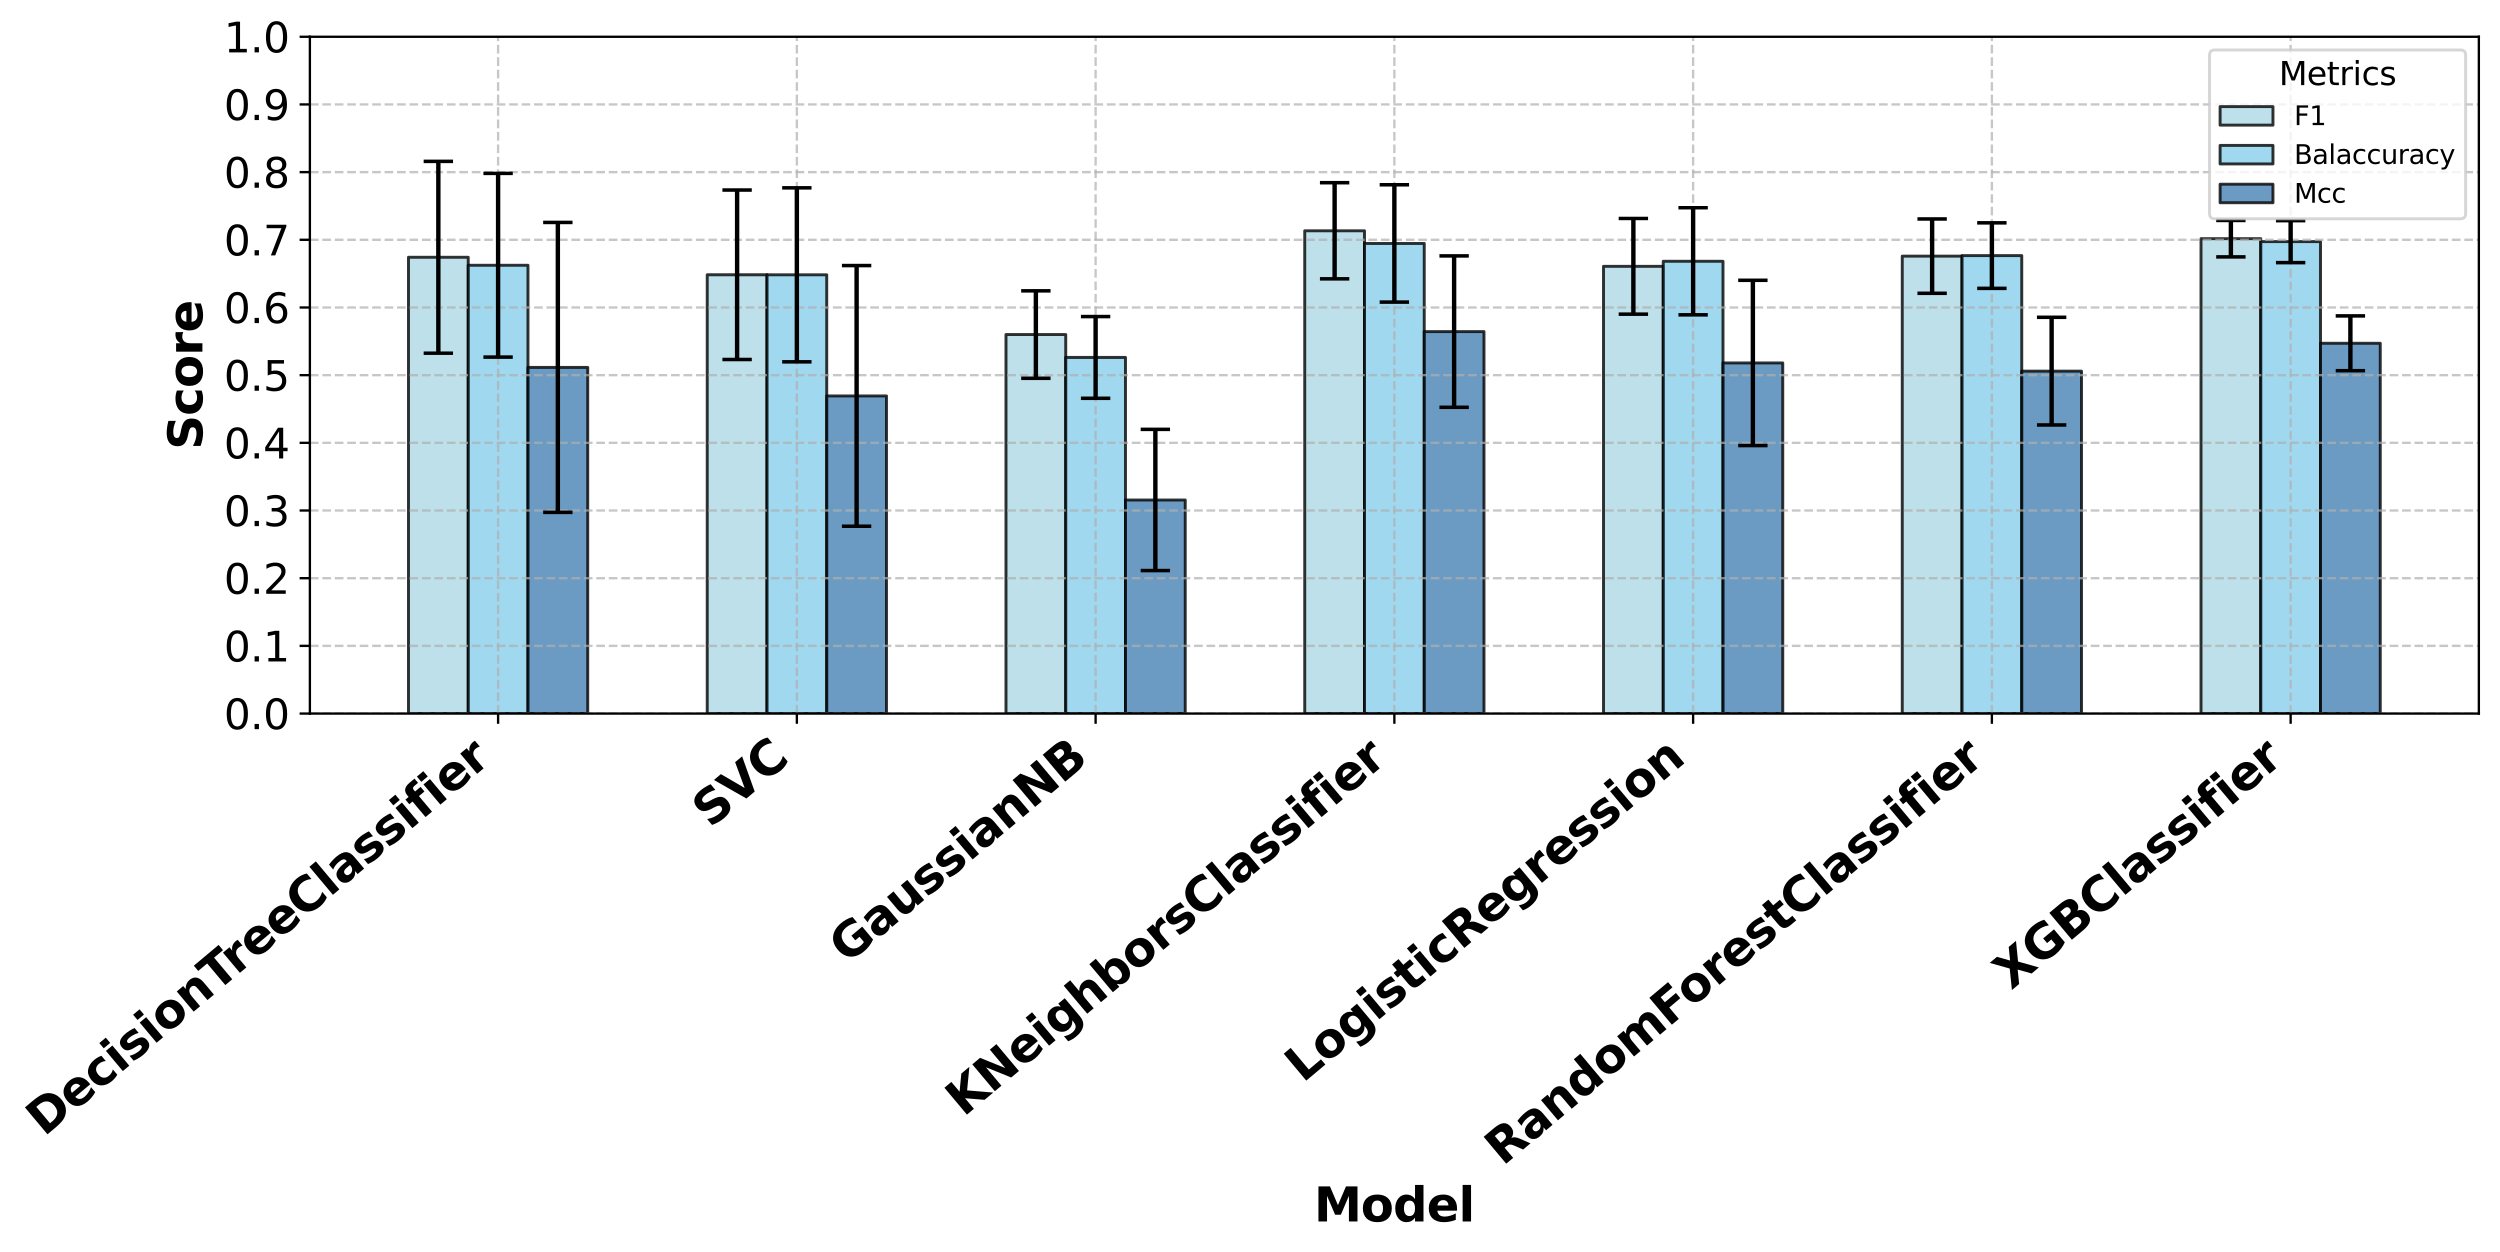 <?xml version="1.0" encoding="utf-8" standalone="no"?>
<!DOCTYPE svg PUBLIC "-//W3C//DTD SVG 1.1//EN"
  "http://www.w3.org/Graphics/SVG/1.1/DTD/svg11.dtd">
<svg xmlns:xlink="http://www.w3.org/1999/xlink" width="851.174pt" height="426.405pt" viewBox="0 0 851.174 426.405" xmlns="http://www.w3.org/2000/svg" version="1.1">
 <defs>
  <style type="text/css">*{stroke-linejoin: round; stroke-linecap: butt}</style>
 </defs>
 <g id="figure_1">
  <g id="patch_1">
   <path d="M 0 426.405 
L 851.174 426.405 
L 851.174 0 
L 0 0 
z
" style="fill: #ffffff"/>
  </g>
  <g id="axes_1">
   <g id="patch_2">
    <path d="M 105.505 242.94 
L 843.974 242.94 
L 843.974 12.519 
L 105.505 12.519 
z
" style="fill: #ffffff"/>
   </g>
   <g id="patch_3">
    <path d="M 139.072 242.94 
L 159.415 242.94 
L 159.415 87.598 
L 139.072 87.598 
z
" clip-path="url(#p396a0424d6)" style="fill: #add8e6; opacity: 0.8; stroke: #000000; stroke-linejoin: miter"/>
   </g>
   <g id="patch_4">
    <path d="M 240.789 242.94 
L 261.133 242.94 
L 261.133 93.55 
L 240.789 93.55 
z
" clip-path="url(#p396a0424d6)" style="fill: #add8e6; opacity: 0.8; stroke: #000000; stroke-linejoin: miter"/>
   </g>
   <g id="patch_5">
    <path d="M 342.507 242.94 
L 362.85 242.94 
L 362.85 113.904 
L 342.507 113.904 
z
" clip-path="url(#p396a0424d6)" style="fill: #add8e6; opacity: 0.8; stroke: #000000; stroke-linejoin: miter"/>
   </g>
   <g id="patch_6">
    <path d="M 444.224 242.94 
L 464.568 242.94 
L 464.568 78.573 
L 444.224 78.573 
z
" clip-path="url(#p396a0424d6)" style="fill: #add8e6; opacity: 0.8; stroke: #000000; stroke-linejoin: miter"/>
   </g>
   <g id="patch_7">
    <path d="M 545.942 242.94 
L 566.285 242.94 
L 566.285 90.67 
L 545.942 90.67 
z
" clip-path="url(#p396a0424d6)" style="fill: #add8e6; opacity: 0.8; stroke: #000000; stroke-linejoin: miter"/>
   </g>
   <g id="patch_8">
    <path d="M 647.66 242.94 
L 668.003 242.94 
L 668.003 87.214 
L 647.66 87.214 
z
" clip-path="url(#p396a0424d6)" style="fill: #add8e6; opacity: 0.8; stroke: #000000; stroke-linejoin: miter"/>
   </g>
   <g id="patch_9">
    <path d="M 749.377 242.94 
L 769.721 242.94 
L 769.721 81.261 
L 749.377 81.261 
z
" clip-path="url(#p396a0424d6)" style="fill: #add8e6; opacity: 0.8; stroke: #000000; stroke-linejoin: miter"/>
   </g>
   <g id="patch_10">
    <path d="M 159.415 242.94 
L 179.759 242.94 
L 179.759 90.313 
L 159.415 90.313 
z
" clip-path="url(#p396a0424d6)" style="fill: #87ceeb; opacity: 0.8; stroke: #000000; stroke-linejoin: miter"/>
   </g>
   <g id="patch_11">
    <path d="M 261.133 242.94 
L 281.476 242.94 
L 281.476 93.569 
L 261.133 93.569 
z
" clip-path="url(#p396a0424d6)" style="fill: #87ceeb; opacity: 0.8; stroke: #000000; stroke-linejoin: miter"/>
   </g>
   <g id="patch_12">
    <path d="M 362.85 242.94 
L 383.194 242.94 
L 383.194 121.695 
L 362.85 121.695 
z
" clip-path="url(#p396a0424d6)" style="fill: #87ceeb; opacity: 0.8; stroke: #000000; stroke-linejoin: miter"/>
   </g>
   <g id="patch_13">
    <path d="M 464.568 242.94 
L 484.911 242.94 
L 484.911 82.889 
L 464.568 82.889 
z
" clip-path="url(#p396a0424d6)" style="fill: #87ceeb; opacity: 0.8; stroke: #000000; stroke-linejoin: miter"/>
   </g>
   <g id="patch_14">
    <path d="M 566.285 242.94 
L 586.629 242.94 
L 586.629 88.96 
L 566.285 88.96 
z
" clip-path="url(#p396a0424d6)" style="fill: #87ceeb; opacity: 0.8; stroke: #000000; stroke-linejoin: miter"/>
   </g>
   <g id="patch_15">
    <path d="M 668.003 242.94 
L 688.347 242.94 
L 688.347 87.022 
L 668.003 87.022 
z
" clip-path="url(#p396a0424d6)" style="fill: #87ceeb; opacity: 0.8; stroke: #000000; stroke-linejoin: miter"/>
   </g>
   <g id="patch_16">
    <path d="M 769.721 242.94 
L 790.064 242.94 
L 790.064 82.267 
L 769.721 82.267 
z
" clip-path="url(#p396a0424d6)" style="fill: #87ceeb; opacity: 0.8; stroke: #000000; stroke-linejoin: miter"/>
   </g>
   <g id="patch_17">
    <path d="M 179.759 242.94 
L 200.102 242.94 
L 200.102 125.089 
L 179.759 125.089 
z
" clip-path="url(#p396a0424d6)" style="fill: #4682b4; opacity: 0.8; stroke: #000000; stroke-linejoin: miter"/>
   </g>
   <g id="patch_18">
    <path d="M 281.476 242.94 
L 301.82 242.94 
L 301.82 134.798 
L 281.476 134.798 
z
" clip-path="url(#p396a0424d6)" style="fill: #4682b4; opacity: 0.8; stroke: #000000; stroke-linejoin: miter"/>
   </g>
   <g id="patch_19">
    <path d="M 383.194 242.94 
L 403.537 242.94 
L 403.537 170.224 
L 383.194 170.224 
z
" clip-path="url(#p396a0424d6)" style="fill: #4682b4; opacity: 0.8; stroke: #000000; stroke-linejoin: miter"/>
   </g>
   <g id="patch_20">
    <path d="M 484.911 242.94 
L 505.255 242.94 
L 505.255 112.898 
L 484.911 112.898 
z
" clip-path="url(#p396a0424d6)" style="fill: #4682b4; opacity: 0.8; stroke: #000000; stroke-linejoin: miter"/>
   </g>
   <g id="patch_21">
    <path d="M 586.629 242.94 
L 606.972 242.94 
L 606.972 123.566 
L 586.629 123.566 
z
" clip-path="url(#p396a0424d6)" style="fill: #4682b4; opacity: 0.8; stroke: #000000; stroke-linejoin: miter"/>
   </g>
   <g id="patch_22">
    <path d="M 688.347 242.94 
L 708.69 242.94 
L 708.69 126.362 
L 688.347 126.362 
z
" clip-path="url(#p396a0424d6)" style="fill: #4682b4; opacity: 0.8; stroke: #000000; stroke-linejoin: miter"/>
   </g>
   <g id="patch_23">
    <path d="M 790.064 242.94 
L 810.408 242.94 
L 810.408 116.877 
L 790.064 116.877 
z
" clip-path="url(#p396a0424d6)" style="fill: #4682b4; opacity: 0.8; stroke: #000000; stroke-linejoin: miter"/>
   </g>
   <g id="matplotlib.axis_1">
    <g id="xtick_1">
     <g id="line2d_1">
      <path d="M 169.587 242.94 
L 169.587 12.519 
" clip-path="url(#p396a0424d6)" style="fill: none; stroke-dasharray: 2.96,1.28; stroke-dashoffset: 0; stroke: #b0b0b0; stroke-opacity: 0.7; stroke-width: 0.8"/>
     </g>
     <g id="line2d_2">
      <defs>
       <path id="m57c0740155" d="M 0 0 
L 0 3.5 
" style="stroke: #000000; stroke-width: 0.8"/>
      </defs>
      <g>
       <use xlink:href="#m57c0740155" x="169.587" y="242.94" style="stroke: #000000; stroke-width: 0.8"/>
      </g>
     </g>
     <g id="text_1">
      <!-- DecisionTreeClassifier -->
      <g transform="translate(15.015 387.16) rotate(-40) scale(0.16 -0.16)">
       <defs>
        <path id="DejaVuSans-Bold-44" d="M 1791 3756 
L 1791 909 
L 2222 909 
Q 2959 909 3348 1275 
Q 3738 1641 3738 2338 
Q 3738 3031 3350 3393 
Q 2963 3756 2222 3756 
L 1791 3756 
z
M 588 4666 
L 1856 4666 
Q 2919 4666 3439 4514 
Q 3959 4363 4331 4000 
Q 4659 3684 4818 3271 
Q 4978 2859 4978 2338 
Q 4978 1809 4818 1395 
Q 4659 981 4331 666 
Q 3956 303 3431 151 
Q 2906 0 1856 0 
L 588 0 
L 588 4666 
z
" transform="scale(0.016)"/>
        <path id="DejaVuSans-Bold-65" d="M 4031 1759 
L 4031 1441 
L 1416 1441 
Q 1456 1047 1700 850 
Q 1944 653 2381 653 
Q 2734 653 3104 758 
Q 3475 863 3866 1075 
L 3866 213 
Q 3469 63 3072 -14 
Q 2675 -91 2278 -91 
Q 1328 -91 801 392 
Q 275 875 275 1747 
Q 275 2603 792 3093 
Q 1309 3584 2216 3584 
Q 3041 3584 3536 3087 
Q 4031 2591 4031 1759 
z
M 2881 2131 
Q 2881 2450 2695 2645 
Q 2509 2841 2209 2841 
Q 1884 2841 1681 2658 
Q 1478 2475 1428 2131 
L 2881 2131 
z
" transform="scale(0.016)"/>
        <path id="DejaVuSans-Bold-63" d="M 3366 3391 
L 3366 2478 
Q 3138 2634 2908 2709 
Q 2678 2784 2431 2784 
Q 1963 2784 1702 2511 
Q 1441 2238 1441 1747 
Q 1441 1256 1702 982 
Q 1963 709 2431 709 
Q 2694 709 2930 787 
Q 3166 866 3366 1019 
L 3366 103 
Q 3103 6 2833 -42 
Q 2563 -91 2291 -91 
Q 1344 -91 809 395 
Q 275 881 275 1747 
Q 275 2613 809 3098 
Q 1344 3584 2291 3584 
Q 2566 3584 2833 3536 
Q 3100 3488 3366 3391 
z
" transform="scale(0.016)"/>
        <path id="DejaVuSans-Bold-69" d="M 538 3500 
L 1656 3500 
L 1656 0 
L 538 0 
L 538 3500 
z
M 538 4863 
L 1656 4863 
L 1656 3950 
L 538 3950 
L 538 4863 
z
" transform="scale(0.016)"/>
        <path id="DejaVuSans-Bold-73" d="M 3272 3391 
L 3272 2541 
Q 2913 2691 2578 2766 
Q 2244 2841 1947 2841 
Q 1628 2841 1473 2761 
Q 1319 2681 1319 2516 
Q 1319 2381 1436 2309 
Q 1553 2238 1856 2203 
L 2053 2175 
Q 2913 2066 3209 1816 
Q 3506 1566 3506 1031 
Q 3506 472 3093 190 
Q 2681 -91 1863 -91 
Q 1516 -91 1145 -36 
Q 775 19 384 128 
L 384 978 
Q 719 816 1070 734 
Q 1422 653 1784 653 
Q 2113 653 2278 743 
Q 2444 834 2444 1013 
Q 2444 1163 2330 1236 
Q 2216 1309 1875 1350 
L 1678 1375 
Q 931 1469 631 1722 
Q 331 1975 331 2491 
Q 331 3047 712 3315 
Q 1094 3584 1881 3584 
Q 2191 3584 2531 3537 
Q 2872 3491 3272 3391 
z
" transform="scale(0.016)"/>
        <path id="DejaVuSans-Bold-6f" d="M 2203 2784 
Q 1831 2784 1636 2517 
Q 1441 2250 1441 1747 
Q 1441 1244 1636 976 
Q 1831 709 2203 709 
Q 2569 709 2762 976 
Q 2956 1244 2956 1747 
Q 2956 2250 2762 2517 
Q 2569 2784 2203 2784 
z
M 2203 3584 
Q 3106 3584 3614 3096 
Q 4122 2609 4122 1747 
Q 4122 884 3614 396 
Q 3106 -91 2203 -91 
Q 1297 -91 786 396 
Q 275 884 275 1747 
Q 275 2609 786 3096 
Q 1297 3584 2203 3584 
z
" transform="scale(0.016)"/>
        <path id="DejaVuSans-Bold-6e" d="M 4056 2131 
L 4056 0 
L 2931 0 
L 2931 347 
L 2931 1631 
Q 2931 2084 2911 2256 
Q 2891 2428 2841 2509 
Q 2775 2619 2662 2680 
Q 2550 2741 2406 2741 
Q 2056 2741 1856 2470 
Q 1656 2200 1656 1722 
L 1656 0 
L 538 0 
L 538 3500 
L 1656 3500 
L 1656 2988 
Q 1909 3294 2193 3439 
Q 2478 3584 2822 3584 
Q 3428 3584 3742 3212 
Q 4056 2841 4056 2131 
z
" transform="scale(0.016)"/>
        <path id="DejaVuSans-Bold-54" d="M 31 4666 
L 4331 4666 
L 4331 3756 
L 2784 3756 
L 2784 0 
L 1581 0 
L 1581 3756 
L 31 3756 
L 31 4666 
z
" transform="scale(0.016)"/>
        <path id="DejaVuSans-Bold-72" d="M 3138 2547 
Q 2991 2616 2845 2648 
Q 2700 2681 2553 2681 
Q 2122 2681 1889 2404 
Q 1656 2128 1656 1613 
L 1656 0 
L 538 0 
L 538 3500 
L 1656 3500 
L 1656 2925 
Q 1872 3269 2151 3426 
Q 2431 3584 2822 3584 
Q 2878 3584 2943 3579 
Q 3009 3575 3134 3559 
L 3138 2547 
z
" transform="scale(0.016)"/>
        <path id="DejaVuSans-Bold-43" d="M 4288 256 
Q 3956 84 3597 -3 
Q 3238 -91 2847 -91 
Q 1681 -91 1000 561 
Q 319 1213 319 2328 
Q 319 3447 1000 4098 
Q 1681 4750 2847 4750 
Q 3238 4750 3597 4662 
Q 3956 4575 4288 4403 
L 4288 3438 
Q 3953 3666 3628 3772 
Q 3303 3878 2944 3878 
Q 2300 3878 1931 3465 
Q 1563 3053 1563 2328 
Q 1563 1606 1931 1193 
Q 2300 781 2944 781 
Q 3303 781 3628 887 
Q 3953 994 4288 1222 
L 4288 256 
z
" transform="scale(0.016)"/>
        <path id="DejaVuSans-Bold-6c" d="M 538 4863 
L 1656 4863 
L 1656 0 
L 538 0 
L 538 4863 
z
" transform="scale(0.016)"/>
        <path id="DejaVuSans-Bold-61" d="M 2106 1575 
Q 1756 1575 1579 1456 
Q 1403 1338 1403 1106 
Q 1403 894 1545 773 
Q 1688 653 1941 653 
Q 2256 653 2472 879 
Q 2688 1106 2688 1447 
L 2688 1575 
L 2106 1575 
z
M 3816 1997 
L 3816 0 
L 2688 0 
L 2688 519 
Q 2463 200 2181 54 
Q 1900 -91 1497 -91 
Q 953 -91 614 226 
Q 275 544 275 1050 
Q 275 1666 698 1953 
Q 1122 2241 2028 2241 
L 2688 2241 
L 2688 2328 
Q 2688 2594 2478 2717 
Q 2269 2841 1825 2841 
Q 1466 2841 1156 2769 
Q 847 2697 581 2553 
L 581 3406 
Q 941 3494 1303 3539 
Q 1666 3584 2028 3584 
Q 2975 3584 3395 3211 
Q 3816 2838 3816 1997 
z
" transform="scale(0.016)"/>
        <path id="DejaVuSans-Bold-66" d="M 2841 4863 
L 2841 4128 
L 2222 4128 
Q 1984 4128 1890 4042 
Q 1797 3956 1797 3744 
L 1797 3500 
L 2753 3500 
L 2753 2700 
L 1797 2700 
L 1797 0 
L 678 0 
L 678 2700 
L 122 2700 
L 122 3500 
L 678 3500 
L 678 3744 
Q 678 4316 997 4589 
Q 1316 4863 1984 4863 
L 2841 4863 
z
" transform="scale(0.016)"/>
       </defs>
       <use xlink:href="#DejaVuSans-Bold-44"/>
       <use xlink:href="#DejaVuSans-Bold-65" x="83.008"/>
       <use xlink:href="#DejaVuSans-Bold-63" x="150.83"/>
       <use xlink:href="#DejaVuSans-Bold-69" x="210.107"/>
       <use xlink:href="#DejaVuSans-Bold-73" x="244.385"/>
       <use xlink:href="#DejaVuSans-Bold-69" x="303.906"/>
       <use xlink:href="#DejaVuSans-Bold-6f" x="338.184"/>
       <use xlink:href="#DejaVuSans-Bold-6e" x="406.885"/>
       <use xlink:href="#DejaVuSans-Bold-54" x="478.076"/>
       <use xlink:href="#DejaVuSans-Bold-72" x="535.289"/>
       <use xlink:href="#DejaVuSans-Bold-65" x="584.605"/>
       <use xlink:href="#DejaVuSans-Bold-65" x="652.428"/>
       <use xlink:href="#DejaVuSans-Bold-43" x="720.25"/>
       <use xlink:href="#DejaVuSans-Bold-6c" x="793.639"/>
       <use xlink:href="#DejaVuSans-Bold-61" x="827.916"/>
       <use xlink:href="#DejaVuSans-Bold-73" x="895.396"/>
       <use xlink:href="#DejaVuSans-Bold-73" x="954.918"/>
       <use xlink:href="#DejaVuSans-Bold-69" x="1014.439"/>
       <use xlink:href="#DejaVuSans-Bold-66" x="1048.717"/>
       <use xlink:href="#DejaVuSans-Bold-69" x="1092.223"/>
       <use xlink:href="#DejaVuSans-Bold-65" x="1126.5"/>
       <use xlink:href="#DejaVuSans-Bold-72" x="1194.322"/>
      </g>
     </g>
    </g>
    <g id="xtick_2">
     <g id="line2d_3">
      <path d="M 271.304 242.94 
L 271.304 12.519 
" clip-path="url(#p396a0424d6)" style="fill: none; stroke-dasharray: 2.96,1.28; stroke-dashoffset: 0; stroke: #b0b0b0; stroke-opacity: 0.7; stroke-width: 0.8"/>
     </g>
     <g id="line2d_4">
      <g>
       <use xlink:href="#m57c0740155" x="271.304" y="242.94" style="stroke: #000000; stroke-width: 0.8"/>
      </g>
     </g>
     <g id="text_2">
      <!-- SVC -->
      <g transform="translate(241.858 282.167) rotate(-40) scale(0.16 -0.16)">
       <defs>
        <path id="DejaVuSans-Bold-53" d="M 3834 4519 
L 3834 3531 
Q 3450 3703 3084 3790 
Q 2719 3878 2394 3878 
Q 1963 3878 1756 3759 
Q 1550 3641 1550 3391 
Q 1550 3203 1689 3098 
Q 1828 2994 2194 2919 
L 2706 2816 
Q 3484 2659 3812 2340 
Q 4141 2022 4141 1434 
Q 4141 663 3683 286 
Q 3225 -91 2284 -91 
Q 1841 -91 1394 -6 
Q 947 78 500 244 
L 500 1259 
Q 947 1022 1364 901 
Q 1781 781 2169 781 
Q 2563 781 2772 912 
Q 2981 1044 2981 1288 
Q 2981 1506 2839 1625 
Q 2697 1744 2272 1838 
L 1806 1941 
Q 1106 2091 782 2419 
Q 459 2747 459 3303 
Q 459 4000 909 4375 
Q 1359 4750 2203 4750 
Q 2588 4750 2994 4692 
Q 3400 4634 3834 4519 
z
" transform="scale(0.016)"/>
        <path id="DejaVuSans-Bold-56" d="M 31 4666 
L 1241 4666 
L 2478 1222 
L 3713 4666 
L 4922 4666 
L 3194 0 
L 1759 0 
L 31 4666 
z
" transform="scale(0.016)"/>
       </defs>
       <use xlink:href="#DejaVuSans-Bold-53"/>
       <use xlink:href="#DejaVuSans-Bold-56" x="72.021"/>
       <use xlink:href="#DejaVuSans-Bold-43" x="149.414"/>
      </g>
     </g>
    </g>
    <g id="xtick_3">
     <g id="line2d_5">
      <path d="M 373.022 242.94 
L 373.022 12.519 
" clip-path="url(#p396a0424d6)" style="fill: none; stroke-dasharray: 2.96,1.28; stroke-dashoffset: 0; stroke: #b0b0b0; stroke-opacity: 0.7; stroke-width: 0.8"/>
     </g>
     <g id="line2d_6">
      <g>
       <use xlink:href="#m57c0740155" x="373.022" y="242.94" style="stroke: #000000; stroke-width: 0.8"/>
      </g>
     </g>
     <g id="text_3">
      <!-- GaussianNB -->
      <g transform="translate(288.44 328.432) rotate(-40) scale(0.16 -0.16)">
       <defs>
        <path id="DejaVuSans-Bold-47" d="M 4781 347 
Q 4331 128 3847 18 
Q 3363 -91 2847 -91 
Q 1681 -91 1000 561 
Q 319 1213 319 2328 
Q 319 3456 1012 4103 
Q 1706 4750 2913 4750 
Q 3378 4750 3804 4662 
Q 4231 4575 4609 4403 
L 4609 3438 
Q 4219 3659 3833 3768 
Q 3447 3878 3059 3878 
Q 2341 3878 1952 3476 
Q 1563 3075 1563 2328 
Q 1563 1588 1938 1184 
Q 2313 781 3003 781 
Q 3191 781 3352 804 
Q 3513 828 3641 878 
L 3641 1784 
L 2906 1784 
L 2906 2591 
L 4781 2591 
L 4781 347 
z
" transform="scale(0.016)"/>
        <path id="DejaVuSans-Bold-75" d="M 500 1363 
L 500 3500 
L 1625 3500 
L 1625 3150 
Q 1625 2866 1622 2436 
Q 1619 2006 1619 1863 
Q 1619 1441 1641 1255 
Q 1663 1069 1716 984 
Q 1784 875 1895 815 
Q 2006 756 2150 756 
Q 2500 756 2700 1025 
Q 2900 1294 2900 1772 
L 2900 3500 
L 4019 3500 
L 4019 0 
L 2900 0 
L 2900 506 
Q 2647 200 2364 54 
Q 2081 -91 1741 -91 
Q 1134 -91 817 281 
Q 500 653 500 1363 
z
" transform="scale(0.016)"/>
        <path id="DejaVuSans-Bold-4e" d="M 588 4666 
L 1931 4666 
L 3628 1466 
L 3628 4666 
L 4769 4666 
L 4769 0 
L 3425 0 
L 1728 3200 
L 1728 0 
L 588 0 
L 588 4666 
z
" transform="scale(0.016)"/>
        <path id="DejaVuSans-Bold-42" d="M 2456 2859 
Q 2741 2859 2887 2984 
Q 3034 3109 3034 3353 
Q 3034 3594 2887 3720 
Q 2741 3847 2456 3847 
L 1791 3847 
L 1791 2859 
L 2456 2859 
z
M 2497 819 
Q 2859 819 3042 972 
Q 3225 1125 3225 1434 
Q 3225 1738 3044 1889 
Q 2863 2041 2497 2041 
L 1791 2041 
L 1791 819 
L 2497 819 
z
M 3616 2497 
Q 4003 2384 4215 2081 
Q 4428 1778 4428 1338 
Q 4428 663 3972 331 
Q 3516 0 2584 0 
L 588 0 
L 588 4666 
L 2394 4666 
Q 3366 4666 3802 4372 
Q 4238 4078 4238 3431 
Q 4238 3091 4078 2852 
Q 3919 2613 3616 2497 
z
" transform="scale(0.016)"/>
       </defs>
       <use xlink:href="#DejaVuSans-Bold-47"/>
       <use xlink:href="#DejaVuSans-Bold-61" x="82.08"/>
       <use xlink:href="#DejaVuSans-Bold-75" x="149.561"/>
       <use xlink:href="#DejaVuSans-Bold-73" x="220.752"/>
       <use xlink:href="#DejaVuSans-Bold-73" x="280.273"/>
       <use xlink:href="#DejaVuSans-Bold-69" x="339.795"/>
       <use xlink:href="#DejaVuSans-Bold-61" x="374.072"/>
       <use xlink:href="#DejaVuSans-Bold-6e" x="441.553"/>
       <use xlink:href="#DejaVuSans-Bold-4e" x="512.744"/>
       <use xlink:href="#DejaVuSans-Bold-42" x="596.436"/>
      </g>
     </g>
    </g>
    <g id="xtick_4">
     <g id="line2d_7">
      <path d="M 474.74 242.94 
L 474.74 12.519 
" clip-path="url(#p396a0424d6)" style="fill: none; stroke-dasharray: 2.96,1.28; stroke-dashoffset: 0; stroke: #b0b0b0; stroke-opacity: 0.7; stroke-width: 0.8"/>
     </g>
     <g id="line2d_8">
      <g>
       <use xlink:href="#m57c0740155" x="474.74" y="242.94" style="stroke: #000000; stroke-width: 0.8"/>
      </g>
     </g>
     <g id="text_4">
      <!-- KNeighborsClassifier -->
      <g transform="translate(328.069 380.462) rotate(-40) scale(0.16 -0.16)">
       <defs>
        <path id="DejaVuSans-Bold-4b" d="M 588 4666 
L 1791 4666 
L 1791 2963 
L 3525 4666 
L 4922 4666 
L 2675 2456 
L 5153 0 
L 3647 0 
L 1791 1838 
L 1791 0 
L 588 0 
L 588 4666 
z
" transform="scale(0.016)"/>
        <path id="DejaVuSans-Bold-67" d="M 2919 594 
Q 2688 288 2409 144 
Q 2131 0 1766 0 
Q 1125 0 706 504 
Q 288 1009 288 1791 
Q 288 2575 706 3076 
Q 1125 3578 1766 3578 
Q 2131 3578 2409 3434 
Q 2688 3291 2919 2981 
L 2919 3500 
L 4044 3500 
L 4044 353 
Q 4044 -491 3511 -936 
Q 2978 -1381 1966 -1381 
Q 1638 -1381 1331 -1331 
Q 1025 -1281 716 -1178 
L 716 -306 
Q 1009 -475 1290 -558 
Q 1572 -641 1856 -641 
Q 2406 -641 2662 -400 
Q 2919 -159 2919 353 
L 2919 594 
z
M 2181 2772 
Q 1834 2772 1640 2515 
Q 1447 2259 1447 1791 
Q 1447 1309 1634 1061 
Q 1822 813 2181 813 
Q 2531 813 2725 1069 
Q 2919 1325 2919 1791 
Q 2919 2259 2725 2515 
Q 2531 2772 2181 2772 
z
" transform="scale(0.016)"/>
        <path id="DejaVuSans-Bold-68" d="M 4056 2131 
L 4056 0 
L 2931 0 
L 2931 347 
L 2931 1625 
Q 2931 2084 2911 2256 
Q 2891 2428 2841 2509 
Q 2775 2619 2662 2680 
Q 2550 2741 2406 2741 
Q 2056 2741 1856 2470 
Q 1656 2200 1656 1722 
L 1656 0 
L 538 0 
L 538 4863 
L 1656 4863 
L 1656 2988 
Q 1909 3294 2193 3439 
Q 2478 3584 2822 3584 
Q 3428 3584 3742 3212 
Q 4056 2841 4056 2131 
z
" transform="scale(0.016)"/>
        <path id="DejaVuSans-Bold-62" d="M 2400 722 
Q 2759 722 2948 984 
Q 3138 1247 3138 1747 
Q 3138 2247 2948 2509 
Q 2759 2772 2400 2772 
Q 2041 2772 1848 2508 
Q 1656 2244 1656 1747 
Q 1656 1250 1848 986 
Q 2041 722 2400 722 
z
M 1656 2988 
Q 1888 3294 2169 3439 
Q 2450 3584 2816 3584 
Q 3463 3584 3878 3070 
Q 4294 2556 4294 1747 
Q 4294 938 3878 423 
Q 3463 -91 2816 -91 
Q 2450 -91 2169 54 
Q 1888 200 1656 506 
L 1656 0 
L 538 0 
L 538 4863 
L 1656 4863 
L 1656 2988 
z
" transform="scale(0.016)"/>
       </defs>
       <use xlink:href="#DejaVuSans-Bold-4b"/>
       <use xlink:href="#DejaVuSans-Bold-4e" x="77.49"/>
       <use xlink:href="#DejaVuSans-Bold-65" x="161.182"/>
       <use xlink:href="#DejaVuSans-Bold-69" x="229.004"/>
       <use xlink:href="#DejaVuSans-Bold-67" x="263.281"/>
       <use xlink:href="#DejaVuSans-Bold-68" x="334.863"/>
       <use xlink:href="#DejaVuSans-Bold-62" x="406.055"/>
       <use xlink:href="#DejaVuSans-Bold-6f" x="477.637"/>
       <use xlink:href="#DejaVuSans-Bold-72" x="546.338"/>
       <use xlink:href="#DejaVuSans-Bold-73" x="595.654"/>
       <use xlink:href="#DejaVuSans-Bold-43" x="655.176"/>
       <use xlink:href="#DejaVuSans-Bold-6c" x="728.564"/>
       <use xlink:href="#DejaVuSans-Bold-61" x="762.842"/>
       <use xlink:href="#DejaVuSans-Bold-73" x="830.322"/>
       <use xlink:href="#DejaVuSans-Bold-73" x="889.844"/>
       <use xlink:href="#DejaVuSans-Bold-69" x="949.365"/>
       <use xlink:href="#DejaVuSans-Bold-66" x="983.643"/>
       <use xlink:href="#DejaVuSans-Bold-69" x="1027.148"/>
       <use xlink:href="#DejaVuSans-Bold-65" x="1061.426"/>
       <use xlink:href="#DejaVuSans-Bold-72" x="1129.248"/>
      </g>
     </g>
    </g>
    <g id="xtick_5">
     <g id="line2d_9">
      <path d="M 576.457 242.94 
L 576.457 12.519 
" clip-path="url(#p396a0424d6)" style="fill: none; stroke-dasharray: 2.96,1.28; stroke-dashoffset: 0; stroke: #b0b0b0; stroke-opacity: 0.7; stroke-width: 0.8"/>
     </g>
     <g id="line2d_10">
      <g>
       <use xlink:href="#m57c0740155" x="576.457" y="242.94" style="stroke: #000000; stroke-width: 0.8"/>
      </g>
     </g>
     <g id="text_5">
      <!-- LogisticRegression -->
      <g transform="translate(443.593 368.877) rotate(-40) scale(0.16 -0.16)">
       <defs>
        <path id="DejaVuSans-Bold-4c" d="M 588 4666 
L 1791 4666 
L 1791 909 
L 3903 909 
L 3903 0 
L 588 0 
L 588 4666 
z
" transform="scale(0.016)"/>
        <path id="DejaVuSans-Bold-74" d="M 1759 4494 
L 1759 3500 
L 2913 3500 
L 2913 2700 
L 1759 2700 
L 1759 1216 
Q 1759 972 1856 886 
Q 1953 800 2241 800 
L 2816 800 
L 2816 0 
L 1856 0 
Q 1194 0 917 276 
Q 641 553 641 1216 
L 641 2700 
L 84 2700 
L 84 3500 
L 641 3500 
L 641 4494 
L 1759 4494 
z
" transform="scale(0.016)"/>
        <path id="DejaVuSans-Bold-52" d="M 2297 2597 
Q 2675 2597 2839 2737 
Q 3003 2878 3003 3200 
Q 3003 3519 2839 3656 
Q 2675 3794 2297 3794 
L 1791 3794 
L 1791 2597 
L 2297 2597 
z
M 1791 1766 
L 1791 0 
L 588 0 
L 588 4666 
L 2425 4666 
Q 3347 4666 3776 4356 
Q 4206 4047 4206 3378 
Q 4206 2916 3982 2619 
Q 3759 2322 3309 2181 
Q 3556 2125 3751 1926 
Q 3947 1728 4147 1325 
L 4800 0 
L 3519 0 
L 2950 1159 
Q 2778 1509 2601 1637 
Q 2425 1766 2131 1766 
L 1791 1766 
z
" transform="scale(0.016)"/>
       </defs>
       <use xlink:href="#DejaVuSans-Bold-4c"/>
       <use xlink:href="#DejaVuSans-Bold-6f" x="63.721"/>
       <use xlink:href="#DejaVuSans-Bold-67" x="132.422"/>
       <use xlink:href="#DejaVuSans-Bold-69" x="204.004"/>
       <use xlink:href="#DejaVuSans-Bold-73" x="238.281"/>
       <use xlink:href="#DejaVuSans-Bold-74" x="297.803"/>
       <use xlink:href="#DejaVuSans-Bold-69" x="345.605"/>
       <use xlink:href="#DejaVuSans-Bold-63" x="379.883"/>
       <use xlink:href="#DejaVuSans-Bold-52" x="439.16"/>
       <use xlink:href="#DejaVuSans-Bold-65" x="516.162"/>
       <use xlink:href="#DejaVuSans-Bold-67" x="583.984"/>
       <use xlink:href="#DejaVuSans-Bold-72" x="655.566"/>
       <use xlink:href="#DejaVuSans-Bold-65" x="704.883"/>
       <use xlink:href="#DejaVuSans-Bold-73" x="772.705"/>
       <use xlink:href="#DejaVuSans-Bold-73" x="832.227"/>
       <use xlink:href="#DejaVuSans-Bold-69" x="891.748"/>
       <use xlink:href="#DejaVuSans-Bold-6f" x="926.025"/>
       <use xlink:href="#DejaVuSans-Bold-6e" x="994.727"/>
      </g>
     </g>
    </g>
    <g id="xtick_6">
     <g id="line2d_11">
      <path d="M 678.175 242.94 
L 678.175 12.519 
" clip-path="url(#p396a0424d6)" style="fill: none; stroke-dasharray: 2.96,1.28; stroke-dashoffset: 0; stroke: #b0b0b0; stroke-opacity: 0.7; stroke-width: 0.8"/>
     </g>
     <g id="line2d_12">
      <g>
       <use xlink:href="#m57c0740155" x="678.175" y="242.94" style="stroke: #000000; stroke-width: 0.8"/>
      </g>
     </g>
     <g id="text_6">
      <!-- RandomForestClassifier -->
      <g transform="translate(511.672 397.171) rotate(-40) scale(0.16 -0.16)">
       <defs>
        <path id="DejaVuSans-Bold-64" d="M 2919 2988 
L 2919 4863 
L 4044 4863 
L 4044 0 
L 2919 0 
L 2919 506 
Q 2688 197 2409 53 
Q 2131 -91 1766 -91 
Q 1119 -91 703 423 
Q 288 938 288 1747 
Q 288 2556 703 3070 
Q 1119 3584 1766 3584 
Q 2128 3584 2408 3439 
Q 2688 3294 2919 2988 
z
M 2181 722 
Q 2541 722 2730 984 
Q 2919 1247 2919 1747 
Q 2919 2247 2730 2509 
Q 2541 2772 2181 2772 
Q 1825 2772 1636 2509 
Q 1447 2247 1447 1747 
Q 1447 1247 1636 984 
Q 1825 722 2181 722 
z
" transform="scale(0.016)"/>
        <path id="DejaVuSans-Bold-6d" d="M 3781 2919 
Q 3994 3244 4286 3414 
Q 4578 3584 4928 3584 
Q 5531 3584 5847 3212 
Q 6163 2841 6163 2131 
L 6163 0 
L 5038 0 
L 5038 1825 
Q 5041 1866 5042 1909 
Q 5044 1953 5044 2034 
Q 5044 2406 4934 2573 
Q 4825 2741 4581 2741 
Q 4263 2741 4089 2478 
Q 3916 2216 3909 1719 
L 3909 0 
L 2784 0 
L 2784 1825 
Q 2784 2406 2684 2573 
Q 2584 2741 2328 2741 
Q 2006 2741 1831 2477 
Q 1656 2213 1656 1722 
L 1656 0 
L 531 0 
L 531 3500 
L 1656 3500 
L 1656 2988 
Q 1863 3284 2130 3434 
Q 2397 3584 2719 3584 
Q 3081 3584 3359 3409 
Q 3638 3234 3781 2919 
z
" transform="scale(0.016)"/>
        <path id="DejaVuSans-Bold-46" d="M 588 4666 
L 3834 4666 
L 3834 3756 
L 1791 3756 
L 1791 2888 
L 3713 2888 
L 3713 1978 
L 1791 1978 
L 1791 0 
L 588 0 
L 588 4666 
z
" transform="scale(0.016)"/>
       </defs>
       <use xlink:href="#DejaVuSans-Bold-52"/>
       <use xlink:href="#DejaVuSans-Bold-61" x="77.002"/>
       <use xlink:href="#DejaVuSans-Bold-6e" x="144.482"/>
       <use xlink:href="#DejaVuSans-Bold-64" x="215.674"/>
       <use xlink:href="#DejaVuSans-Bold-6f" x="287.256"/>
       <use xlink:href="#DejaVuSans-Bold-6d" x="355.957"/>
       <use xlink:href="#DejaVuSans-Bold-46" x="460.156"/>
       <use xlink:href="#DejaVuSans-Bold-6f" x="524.467"/>
       <use xlink:href="#DejaVuSans-Bold-72" x="593.168"/>
       <use xlink:href="#DejaVuSans-Bold-65" x="642.484"/>
       <use xlink:href="#DejaVuSans-Bold-73" x="710.307"/>
       <use xlink:href="#DejaVuSans-Bold-74" x="769.828"/>
       <use xlink:href="#DejaVuSans-Bold-43" x="817.631"/>
       <use xlink:href="#DejaVuSans-Bold-6c" x="891.02"/>
       <use xlink:href="#DejaVuSans-Bold-61" x="925.297"/>
       <use xlink:href="#DejaVuSans-Bold-73" x="992.777"/>
       <use xlink:href="#DejaVuSans-Bold-73" x="1052.299"/>
       <use xlink:href="#DejaVuSans-Bold-69" x="1111.82"/>
       <use xlink:href="#DejaVuSans-Bold-66" x="1146.098"/>
       <use xlink:href="#DejaVuSans-Bold-69" x="1189.604"/>
       <use xlink:href="#DejaVuSans-Bold-65" x="1223.881"/>
       <use xlink:href="#DejaVuSans-Bold-72" x="1291.703"/>
      </g>
     </g>
    </g>
    <g id="xtick_7">
     <g id="line2d_13">
      <path d="M 779.892 242.94 
L 779.892 12.519 
" clip-path="url(#p396a0424d6)" style="fill: none; stroke-dasharray: 2.96,1.28; stroke-dashoffset: 0; stroke: #b0b0b0; stroke-opacity: 0.7; stroke-width: 0.8"/>
     </g>
     <g id="line2d_14">
      <g>
       <use xlink:href="#m57c0740155" x="779.892" y="242.94" style="stroke: #000000; stroke-width: 0.8"/>
      </g>
     </g>
     <g id="text_7">
      <!-- XGBClassifier -->
      <g transform="translate(684.752 337.291) rotate(-40) scale(0.16 -0.16)">
       <defs>
        <path id="DejaVuSans-Bold-58" d="M 3188 2381 
L 4806 0 
L 3553 0 
L 2463 1594 
L 1381 0 
L 122 0 
L 1741 2381 
L 184 4666 
L 1441 4666 
L 2463 3163 
L 3481 4666 
L 4744 4666 
L 3188 2381 
z
" transform="scale(0.016)"/>
       </defs>
       <use xlink:href="#DejaVuSans-Bold-58"/>
       <use xlink:href="#DejaVuSans-Bold-47" x="77.1"/>
       <use xlink:href="#DejaVuSans-Bold-42" x="159.18"/>
       <use xlink:href="#DejaVuSans-Bold-43" x="235.4"/>
       <use xlink:href="#DejaVuSans-Bold-6c" x="308.789"/>
       <use xlink:href="#DejaVuSans-Bold-61" x="343.066"/>
       <use xlink:href="#DejaVuSans-Bold-73" x="410.547"/>
       <use xlink:href="#DejaVuSans-Bold-73" x="470.068"/>
       <use xlink:href="#DejaVuSans-Bold-69" x="529.59"/>
       <use xlink:href="#DejaVuSans-Bold-66" x="563.867"/>
       <use xlink:href="#DejaVuSans-Bold-69" x="607.373"/>
       <use xlink:href="#DejaVuSans-Bold-65" x="641.65"/>
       <use xlink:href="#DejaVuSans-Bold-72" x="709.473"/>
      </g>
     </g>
    </g>
    <g id="text_8">
     <!-- Model -->
     <g transform="translate(447.387 415.878) scale(0.16 -0.16)">
      <defs>
       <path id="DejaVuSans-Bold-4d" d="M 588 4666 
L 2119 4666 
L 3181 2169 
L 4250 4666 
L 5778 4666 
L 5778 0 
L 4641 0 
L 4641 3413 
L 3566 897 
L 2803 897 
L 1728 3413 
L 1728 0 
L 588 0 
L 588 4666 
z
" transform="scale(0.016)"/>
      </defs>
      <use xlink:href="#DejaVuSans-Bold-4d"/>
      <use xlink:href="#DejaVuSans-Bold-6f" x="99.512"/>
      <use xlink:href="#DejaVuSans-Bold-64" x="168.213"/>
      <use xlink:href="#DejaVuSans-Bold-65" x="239.795"/>
      <use xlink:href="#DejaVuSans-Bold-6c" x="307.617"/>
     </g>
    </g>
   </g>
   <g id="matplotlib.axis_2">
    <g id="ytick_1">
     <g id="line2d_15">
      <path d="M 105.505 242.94 
L 843.974 242.94 
" clip-path="url(#p396a0424d6)" style="fill: none; stroke-dasharray: 2.96,1.28; stroke-dashoffset: 0; stroke: #b0b0b0; stroke-opacity: 0.7; stroke-width: 0.8"/>
     </g>
     <g id="line2d_16">
      <defs>
       <path id="m2f888e9df4" d="M 0 0 
L -3.5 0 
" style="stroke: #000000; stroke-width: 0.8"/>
      </defs>
      <g>
       <use xlink:href="#m2f888e9df4" x="105.505" y="242.94" style="stroke: #000000; stroke-width: 0.8"/>
      </g>
     </g>
     <g id="text_9">
      <!-- 0.0 -->
      <g transform="translate(76.24 248.259) scale(0.14 -0.14)">
       <defs>
        <path id="DejaVuSans-30" d="M 2034 4250 
Q 1547 4250 1301 3770 
Q 1056 3291 1056 2328 
Q 1056 1369 1301 889 
Q 1547 409 2034 409 
Q 2525 409 2770 889 
Q 3016 1369 3016 2328 
Q 3016 3291 2770 3770 
Q 2525 4250 2034 4250 
z
M 2034 4750 
Q 2819 4750 3233 4129 
Q 3647 3509 3647 2328 
Q 3647 1150 3233 529 
Q 2819 -91 2034 -91 
Q 1250 -91 836 529 
Q 422 1150 422 2328 
Q 422 3509 836 4129 
Q 1250 4750 2034 4750 
z
" transform="scale(0.016)"/>
        <path id="DejaVuSans-2e" d="M 684 794 
L 1344 794 
L 1344 0 
L 684 0 
L 684 794 
z
" transform="scale(0.016)"/>
       </defs>
       <use xlink:href="#DejaVuSans-30"/>
       <use xlink:href="#DejaVuSans-2e" x="63.623"/>
       <use xlink:href="#DejaVuSans-30" x="95.41"/>
      </g>
     </g>
    </g>
    <g id="ytick_2">
     <g id="line2d_17">
      <path d="M 105.505 219.898 
L 843.974 219.898 
" clip-path="url(#p396a0424d6)" style="fill: none; stroke-dasharray: 2.96,1.28; stroke-dashoffset: 0; stroke: #b0b0b0; stroke-opacity: 0.7; stroke-width: 0.8"/>
     </g>
     <g id="line2d_18">
      <g>
       <use xlink:href="#m2f888e9df4" x="105.505" y="219.898" style="stroke: #000000; stroke-width: 0.8"/>
      </g>
     </g>
     <g id="text_10">
      <!-- 0.1 -->
      <g transform="translate(76.24 225.217) scale(0.14 -0.14)">
       <defs>
        <path id="DejaVuSans-31" d="M 794 531 
L 1825 531 
L 1825 4091 
L 703 3866 
L 703 4441 
L 1819 4666 
L 2450 4666 
L 2450 531 
L 3481 531 
L 3481 0 
L 794 0 
L 794 531 
z
" transform="scale(0.016)"/>
       </defs>
       <use xlink:href="#DejaVuSans-30"/>
       <use xlink:href="#DejaVuSans-2e" x="63.623"/>
       <use xlink:href="#DejaVuSans-31" x="95.41"/>
      </g>
     </g>
    </g>
    <g id="ytick_3">
     <g id="line2d_19">
      <path d="M 105.505 196.856 
L 843.974 196.856 
" clip-path="url(#p396a0424d6)" style="fill: none; stroke-dasharray: 2.96,1.28; stroke-dashoffset: 0; stroke: #b0b0b0; stroke-opacity: 0.7; stroke-width: 0.8"/>
     </g>
     <g id="line2d_20">
      <g>
       <use xlink:href="#m2f888e9df4" x="105.505" y="196.856" style="stroke: #000000; stroke-width: 0.8"/>
      </g>
     </g>
     <g id="text_11">
      <!-- 0.2 -->
      <g transform="translate(76.24 202.175) scale(0.14 -0.14)">
       <defs>
        <path id="DejaVuSans-32" d="M 1228 531 
L 3431 531 
L 3431 0 
L 469 0 
L 469 531 
Q 828 903 1448 1529 
Q 2069 2156 2228 2338 
Q 2531 2678 2651 2914 
Q 2772 3150 2772 3378 
Q 2772 3750 2511 3984 
Q 2250 4219 1831 4219 
Q 1534 4219 1204 4116 
Q 875 4013 500 3803 
L 500 4441 
Q 881 4594 1212 4672 
Q 1544 4750 1819 4750 
Q 2544 4750 2975 4387 
Q 3406 4025 3406 3419 
Q 3406 3131 3298 2873 
Q 3191 2616 2906 2266 
Q 2828 2175 2409 1742 
Q 1991 1309 1228 531 
z
" transform="scale(0.016)"/>
       </defs>
       <use xlink:href="#DejaVuSans-30"/>
       <use xlink:href="#DejaVuSans-2e" x="63.623"/>
       <use xlink:href="#DejaVuSans-32" x="95.41"/>
      </g>
     </g>
    </g>
    <g id="ytick_4">
     <g id="line2d_21">
      <path d="M 105.505 173.814 
L 843.974 173.814 
" clip-path="url(#p396a0424d6)" style="fill: none; stroke-dasharray: 2.96,1.28; stroke-dashoffset: 0; stroke: #b0b0b0; stroke-opacity: 0.7; stroke-width: 0.8"/>
     </g>
     <g id="line2d_22">
      <g>
       <use xlink:href="#m2f888e9df4" x="105.505" y="173.814" style="stroke: #000000; stroke-width: 0.8"/>
      </g>
     </g>
     <g id="text_12">
      <!-- 0.3 -->
      <g transform="translate(76.24 179.133) scale(0.14 -0.14)">
       <defs>
        <path id="DejaVuSans-33" d="M 2597 2516 
Q 3050 2419 3304 2112 
Q 3559 1806 3559 1356 
Q 3559 666 3084 287 
Q 2609 -91 1734 -91 
Q 1441 -91 1130 -33 
Q 819 25 488 141 
L 488 750 
Q 750 597 1062 519 
Q 1375 441 1716 441 
Q 2309 441 2620 675 
Q 2931 909 2931 1356 
Q 2931 1769 2642 2001 
Q 2353 2234 1838 2234 
L 1294 2234 
L 1294 2753 
L 1863 2753 
Q 2328 2753 2575 2939 
Q 2822 3125 2822 3475 
Q 2822 3834 2567 4026 
Q 2313 4219 1838 4219 
Q 1578 4219 1281 4162 
Q 984 4106 628 3988 
L 628 4550 
Q 988 4650 1302 4700 
Q 1616 4750 1894 4750 
Q 2613 4750 3031 4423 
Q 3450 4097 3450 3541 
Q 3450 3153 3228 2886 
Q 3006 2619 2597 2516 
z
" transform="scale(0.016)"/>
       </defs>
       <use xlink:href="#DejaVuSans-30"/>
       <use xlink:href="#DejaVuSans-2e" x="63.623"/>
       <use xlink:href="#DejaVuSans-33" x="95.41"/>
      </g>
     </g>
    </g>
    <g id="ytick_5">
     <g id="line2d_23">
      <path d="M 105.505 150.772 
L 843.974 150.772 
" clip-path="url(#p396a0424d6)" style="fill: none; stroke-dasharray: 2.96,1.28; stroke-dashoffset: 0; stroke: #b0b0b0; stroke-opacity: 0.7; stroke-width: 0.8"/>
     </g>
     <g id="line2d_24">
      <g>
       <use xlink:href="#m2f888e9df4" x="105.505" y="150.772" style="stroke: #000000; stroke-width: 0.8"/>
      </g>
     </g>
     <g id="text_13">
      <!-- 0.4 -->
      <g transform="translate(76.24 156.09) scale(0.14 -0.14)">
       <defs>
        <path id="DejaVuSans-34" d="M 2419 4116 
L 825 1625 
L 2419 1625 
L 2419 4116 
z
M 2253 4666 
L 3047 4666 
L 3047 1625 
L 3713 1625 
L 3713 1100 
L 3047 1100 
L 3047 0 
L 2419 0 
L 2419 1100 
L 313 1100 
L 313 1709 
L 2253 4666 
z
" transform="scale(0.016)"/>
       </defs>
       <use xlink:href="#DejaVuSans-30"/>
       <use xlink:href="#DejaVuSans-2e" x="63.623"/>
       <use xlink:href="#DejaVuSans-34" x="95.41"/>
      </g>
     </g>
    </g>
    <g id="ytick_6">
     <g id="line2d_25">
      <path d="M 105.505 127.729 
L 843.974 127.729 
" clip-path="url(#p396a0424d6)" style="fill: none; stroke-dasharray: 2.96,1.28; stroke-dashoffset: 0; stroke: #b0b0b0; stroke-opacity: 0.7; stroke-width: 0.8"/>
     </g>
     <g id="line2d_26">
      <g>
       <use xlink:href="#m2f888e9df4" x="105.505" y="127.729" style="stroke: #000000; stroke-width: 0.8"/>
      </g>
     </g>
     <g id="text_14">
      <!-- 0.5 -->
      <g transform="translate(76.24 133.048) scale(0.14 -0.14)">
       <defs>
        <path id="DejaVuSans-35" d="M 691 4666 
L 3169 4666 
L 3169 4134 
L 1269 4134 
L 1269 2991 
Q 1406 3038 1543 3061 
Q 1681 3084 1819 3084 
Q 2600 3084 3056 2656 
Q 3513 2228 3513 1497 
Q 3513 744 3044 326 
Q 2575 -91 1722 -91 
Q 1428 -91 1123 -41 
Q 819 9 494 109 
L 494 744 
Q 775 591 1075 516 
Q 1375 441 1709 441 
Q 2250 441 2565 725 
Q 2881 1009 2881 1497 
Q 2881 1984 2565 2268 
Q 2250 2553 1709 2553 
Q 1456 2553 1204 2497 
Q 953 2441 691 2322 
L 691 4666 
z
" transform="scale(0.016)"/>
       </defs>
       <use xlink:href="#DejaVuSans-30"/>
       <use xlink:href="#DejaVuSans-2e" x="63.623"/>
       <use xlink:href="#DejaVuSans-35" x="95.41"/>
      </g>
     </g>
    </g>
    <g id="ytick_7">
     <g id="line2d_27">
      <path d="M 105.505 104.687 
L 843.974 104.687 
" clip-path="url(#p396a0424d6)" style="fill: none; stroke-dasharray: 2.96,1.28; stroke-dashoffset: 0; stroke: #b0b0b0; stroke-opacity: 0.7; stroke-width: 0.8"/>
     </g>
     <g id="line2d_28">
      <g>
       <use xlink:href="#m2f888e9df4" x="105.505" y="104.687" style="stroke: #000000; stroke-width: 0.8"/>
      </g>
     </g>
     <g id="text_15">
      <!-- 0.6 -->
      <g transform="translate(76.24 110.006) scale(0.14 -0.14)">
       <defs>
        <path id="DejaVuSans-36" d="M 2113 2584 
Q 1688 2584 1439 2293 
Q 1191 2003 1191 1497 
Q 1191 994 1439 701 
Q 1688 409 2113 409 
Q 2538 409 2786 701 
Q 3034 994 3034 1497 
Q 3034 2003 2786 2293 
Q 2538 2584 2113 2584 
z
M 3366 4563 
L 3366 3988 
Q 3128 4100 2886 4159 
Q 2644 4219 2406 4219 
Q 1781 4219 1451 3797 
Q 1122 3375 1075 2522 
Q 1259 2794 1537 2939 
Q 1816 3084 2150 3084 
Q 2853 3084 3261 2657 
Q 3669 2231 3669 1497 
Q 3669 778 3244 343 
Q 2819 -91 2113 -91 
Q 1303 -91 875 529 
Q 447 1150 447 2328 
Q 447 3434 972 4092 
Q 1497 4750 2381 4750 
Q 2619 4750 2861 4703 
Q 3103 4656 3366 4563 
z
" transform="scale(0.016)"/>
       </defs>
       <use xlink:href="#DejaVuSans-30"/>
       <use xlink:href="#DejaVuSans-2e" x="63.623"/>
       <use xlink:href="#DejaVuSans-36" x="95.41"/>
      </g>
     </g>
    </g>
    <g id="ytick_8">
     <g id="line2d_29">
      <path d="M 105.505 81.645 
L 843.974 81.645 
" clip-path="url(#p396a0424d6)" style="fill: none; stroke-dasharray: 2.96,1.28; stroke-dashoffset: 0; stroke: #b0b0b0; stroke-opacity: 0.7; stroke-width: 0.8"/>
     </g>
     <g id="line2d_30">
      <g>
       <use xlink:href="#m2f888e9df4" x="105.505" y="81.645" style="stroke: #000000; stroke-width: 0.8"/>
      </g>
     </g>
     <g id="text_16">
      <!-- 0.7 -->
      <g transform="translate(76.24 86.964) scale(0.14 -0.14)">
       <defs>
        <path id="DejaVuSans-37" d="M 525 4666 
L 3525 4666 
L 3525 4397 
L 1831 0 
L 1172 0 
L 2766 4134 
L 525 4134 
L 525 4666 
z
" transform="scale(0.016)"/>
       </defs>
       <use xlink:href="#DejaVuSans-30"/>
       <use xlink:href="#DejaVuSans-2e" x="63.623"/>
       <use xlink:href="#DejaVuSans-37" x="95.41"/>
      </g>
     </g>
    </g>
    <g id="ytick_9">
     <g id="line2d_31">
      <path d="M 105.505 58.603 
L 843.974 58.603 
" clip-path="url(#p396a0424d6)" style="fill: none; stroke-dasharray: 2.96,1.28; stroke-dashoffset: 0; stroke: #b0b0b0; stroke-opacity: 0.7; stroke-width: 0.8"/>
     </g>
     <g id="line2d_32">
      <g>
       <use xlink:href="#m2f888e9df4" x="105.505" y="58.603" style="stroke: #000000; stroke-width: 0.8"/>
      </g>
     </g>
     <g id="text_17">
      <!-- 0.8 -->
      <g transform="translate(76.24 63.922) scale(0.14 -0.14)">
       <defs>
        <path id="DejaVuSans-38" d="M 2034 2216 
Q 1584 2216 1326 1975 
Q 1069 1734 1069 1313 
Q 1069 891 1326 650 
Q 1584 409 2034 409 
Q 2484 409 2743 651 
Q 3003 894 3003 1313 
Q 3003 1734 2745 1975 
Q 2488 2216 2034 2216 
z
M 1403 2484 
Q 997 2584 770 2862 
Q 544 3141 544 3541 
Q 544 4100 942 4425 
Q 1341 4750 2034 4750 
Q 2731 4750 3128 4425 
Q 3525 4100 3525 3541 
Q 3525 3141 3298 2862 
Q 3072 2584 2669 2484 
Q 3125 2378 3379 2068 
Q 3634 1759 3634 1313 
Q 3634 634 3220 271 
Q 2806 -91 2034 -91 
Q 1263 -91 848 271 
Q 434 634 434 1313 
Q 434 1759 690 2068 
Q 947 2378 1403 2484 
z
M 1172 3481 
Q 1172 3119 1398 2916 
Q 1625 2713 2034 2713 
Q 2441 2713 2670 2916 
Q 2900 3119 2900 3481 
Q 2900 3844 2670 4047 
Q 2441 4250 2034 4250 
Q 1625 4250 1398 4047 
Q 1172 3844 1172 3481 
z
" transform="scale(0.016)"/>
       </defs>
       <use xlink:href="#DejaVuSans-30"/>
       <use xlink:href="#DejaVuSans-2e" x="63.623"/>
       <use xlink:href="#DejaVuSans-38" x="95.41"/>
      </g>
     </g>
    </g>
    <g id="ytick_10">
     <g id="line2d_33">
      <path d="M 105.505 35.561 
L 843.974 35.561 
" clip-path="url(#p396a0424d6)" style="fill: none; stroke-dasharray: 2.96,1.28; stroke-dashoffset: 0; stroke: #b0b0b0; stroke-opacity: 0.7; stroke-width: 0.8"/>
     </g>
     <g id="line2d_34">
      <g>
       <use xlink:href="#m2f888e9df4" x="105.505" y="35.561" style="stroke: #000000; stroke-width: 0.8"/>
      </g>
     </g>
     <g id="text_18">
      <!-- 0.9 -->
      <g transform="translate(76.24 40.88) scale(0.14 -0.14)">
       <defs>
        <path id="DejaVuSans-39" d="M 703 97 
L 703 672 
Q 941 559 1184 500 
Q 1428 441 1663 441 
Q 2288 441 2617 861 
Q 2947 1281 2994 2138 
Q 2813 1869 2534 1725 
Q 2256 1581 1919 1581 
Q 1219 1581 811 2004 
Q 403 2428 403 3163 
Q 403 3881 828 4315 
Q 1253 4750 1959 4750 
Q 2769 4750 3195 4129 
Q 3622 3509 3622 2328 
Q 3622 1225 3098 567 
Q 2575 -91 1691 -91 
Q 1453 -91 1209 -44 
Q 966 3 703 97 
z
M 1959 2075 
Q 2384 2075 2632 2365 
Q 2881 2656 2881 3163 
Q 2881 3666 2632 3958 
Q 2384 4250 1959 4250 
Q 1534 4250 1286 3958 
Q 1038 3666 1038 3163 
Q 1038 2656 1286 2365 
Q 1534 2075 1959 2075 
z
" transform="scale(0.016)"/>
       </defs>
       <use xlink:href="#DejaVuSans-30"/>
       <use xlink:href="#DejaVuSans-2e" x="63.623"/>
       <use xlink:href="#DejaVuSans-39" x="95.41"/>
      </g>
     </g>
    </g>
    <g id="ytick_11">
     <g id="line2d_35">
      <path d="M 105.505 12.519 
L 843.974 12.519 
" clip-path="url(#p396a0424d6)" style="fill: none; stroke-dasharray: 2.96,1.28; stroke-dashoffset: 0; stroke: #b0b0b0; stroke-opacity: 0.7; stroke-width: 0.8"/>
     </g>
     <g id="line2d_36">
      <g>
       <use xlink:href="#m2f888e9df4" x="105.505" y="12.519" style="stroke: #000000; stroke-width: 0.8"/>
      </g>
     </g>
     <g id="text_19">
      <!-- 1.0 -->
      <g transform="translate(76.24 17.838) scale(0.14 -0.14)">
       <use xlink:href="#DejaVuSans-31"/>
       <use xlink:href="#DejaVuSans-2e" x="63.623"/>
       <use xlink:href="#DejaVuSans-30" x="95.41"/>
      </g>
     </g>
    </g>
    <g id="text_20">
     <!-- Score -->
     <g transform="translate(68.913 153.101) rotate(-90) scale(0.16 -0.16)">
      <use xlink:href="#DejaVuSans-Bold-53"/>
      <use xlink:href="#DejaVuSans-Bold-63" x="72.021"/>
      <use xlink:href="#DejaVuSans-Bold-6f" x="131.299"/>
      <use xlink:href="#DejaVuSans-Bold-72" x="200"/>
      <use xlink:href="#DejaVuSans-Bold-65" x="249.316"/>
     </g>
    </g>
   </g>
   <g id="LineCollection_1">
    <path d="M 149.243 120.254 
L 149.243 54.941 
" clip-path="url(#p396a0424d6)" style="fill: none; stroke: #000000; stroke-width: 1.5"/>
    <path d="M 250.961 122.402 
L 250.961 64.699 
" clip-path="url(#p396a0424d6)" style="fill: none; stroke: #000000; stroke-width: 1.5"/>
    <path d="M 352.679 128.798 
L 352.679 99.011 
" clip-path="url(#p396a0424d6)" style="fill: none; stroke: #000000; stroke-width: 1.5"/>
    <path d="M 454.396 94.938 
L 454.396 62.207 
" clip-path="url(#p396a0424d6)" style="fill: none; stroke: #000000; stroke-width: 1.5"/>
    <path d="M 556.114 106.959 
L 556.114 74.381 
" clip-path="url(#p396a0424d6)" style="fill: none; stroke: #000000; stroke-width: 1.5"/>
    <path d="M 657.831 99.869 
L 657.831 74.558 
" clip-path="url(#p396a0424d6)" style="fill: none; stroke: #000000; stroke-width: 1.5"/>
    <path d="M 759.549 87.471 
L 759.549 75.051 
" clip-path="url(#p396a0424d6)" style="fill: none; stroke: #000000; stroke-width: 1.5"/>
   </g>
   <g id="line2d_37">
    <defs>
     <path id="m602dafe90b" d="M 5 0 
L -5 -0 
" style="stroke: #000000; stroke-width: 1.2"/>
    </defs>
    <g clip-path="url(#p396a0424d6)">
     <use xlink:href="#m602dafe90b" x="149.243" y="120.254" style="stroke: #000000; stroke-width: 1.2"/>
     <use xlink:href="#m602dafe90b" x="250.961" y="122.402" style="stroke: #000000; stroke-width: 1.2"/>
     <use xlink:href="#m602dafe90b" x="352.679" y="128.798" style="stroke: #000000; stroke-width: 1.2"/>
     <use xlink:href="#m602dafe90b" x="454.396" y="94.938" style="stroke: #000000; stroke-width: 1.2"/>
     <use xlink:href="#m602dafe90b" x="556.114" y="106.959" style="stroke: #000000; stroke-width: 1.2"/>
     <use xlink:href="#m602dafe90b" x="657.831" y="99.869" style="stroke: #000000; stroke-width: 1.2"/>
     <use xlink:href="#m602dafe90b" x="759.549" y="87.471" style="stroke: #000000; stroke-width: 1.2"/>
    </g>
   </g>
   <g id="line2d_38">
    <g clip-path="url(#p396a0424d6)">
     <use xlink:href="#m602dafe90b" x="149.243" y="54.941" style="stroke: #000000; stroke-width: 1.2"/>
     <use xlink:href="#m602dafe90b" x="250.961" y="64.699" style="stroke: #000000; stroke-width: 1.2"/>
     <use xlink:href="#m602dafe90b" x="352.679" y="99.011" style="stroke: #000000; stroke-width: 1.2"/>
     <use xlink:href="#m602dafe90b" x="454.396" y="62.207" style="stroke: #000000; stroke-width: 1.2"/>
     <use xlink:href="#m602dafe90b" x="556.114" y="74.381" style="stroke: #000000; stroke-width: 1.2"/>
     <use xlink:href="#m602dafe90b" x="657.831" y="74.558" style="stroke: #000000; stroke-width: 1.2"/>
     <use xlink:href="#m602dafe90b" x="759.549" y="75.051" style="stroke: #000000; stroke-width: 1.2"/>
    </g>
   </g>
   <g id="LineCollection_2">
    <path d="M 169.587 121.59 
L 169.587 59.037 
" clip-path="url(#p396a0424d6)" style="fill: none; stroke: #000000; stroke-width: 1.5"/>
    <path d="M 271.304 123.194 
L 271.304 63.944 
" clip-path="url(#p396a0424d6)" style="fill: none; stroke: #000000; stroke-width: 1.5"/>
    <path d="M 373.022 135.604 
L 373.022 107.785 
" clip-path="url(#p396a0424d6)" style="fill: none; stroke: #000000; stroke-width: 1.5"/>
    <path d="M 474.74 102.864 
L 474.74 62.914 
" clip-path="url(#p396a0424d6)" style="fill: none; stroke: #000000; stroke-width: 1.5"/>
    <path d="M 576.457 107.193 
L 576.457 70.727 
" clip-path="url(#p396a0424d6)" style="fill: none; stroke: #000000; stroke-width: 1.5"/>
    <path d="M 678.175 98.171 
L 678.175 75.872 
" clip-path="url(#p396a0424d6)" style="fill: none; stroke: #000000; stroke-width: 1.5"/>
    <path d="M 779.892 89.42 
L 779.892 75.114 
" clip-path="url(#p396a0424d6)" style="fill: none; stroke: #000000; stroke-width: 1.5"/>
   </g>
   <g id="line2d_39">
    <g clip-path="url(#p396a0424d6)">
     <use xlink:href="#m602dafe90b" x="169.587" y="121.59" style="stroke: #000000; stroke-width: 1.2"/>
     <use xlink:href="#m602dafe90b" x="271.304" y="123.194" style="stroke: #000000; stroke-width: 1.2"/>
     <use xlink:href="#m602dafe90b" x="373.022" y="135.604" style="stroke: #000000; stroke-width: 1.2"/>
     <use xlink:href="#m602dafe90b" x="474.74" y="102.864" style="stroke: #000000; stroke-width: 1.2"/>
     <use xlink:href="#m602dafe90b" x="576.457" y="107.193" style="stroke: #000000; stroke-width: 1.2"/>
     <use xlink:href="#m602dafe90b" x="678.175" y="98.171" style="stroke: #000000; stroke-width: 1.2"/>
     <use xlink:href="#m602dafe90b" x="779.892" y="89.42" style="stroke: #000000; stroke-width: 1.2"/>
    </g>
   </g>
   <g id="line2d_40">
    <g clip-path="url(#p396a0424d6)">
     <use xlink:href="#m602dafe90b" x="169.587" y="59.037" style="stroke: #000000; stroke-width: 1.2"/>
     <use xlink:href="#m602dafe90b" x="271.304" y="63.944" style="stroke: #000000; stroke-width: 1.2"/>
     <use xlink:href="#m602dafe90b" x="373.022" y="107.785" style="stroke: #000000; stroke-width: 1.2"/>
     <use xlink:href="#m602dafe90b" x="474.74" y="62.914" style="stroke: #000000; stroke-width: 1.2"/>
     <use xlink:href="#m602dafe90b" x="576.457" y="70.727" style="stroke: #000000; stroke-width: 1.2"/>
     <use xlink:href="#m602dafe90b" x="678.175" y="75.872" style="stroke: #000000; stroke-width: 1.2"/>
     <use xlink:href="#m602dafe90b" x="779.892" y="75.114" style="stroke: #000000; stroke-width: 1.2"/>
    </g>
   </g>
   <g id="LineCollection_3">
    <path d="M 189.93 174.439 
L 189.93 75.739 
" clip-path="url(#p396a0424d6)" style="fill: none; stroke: #000000; stroke-width: 1.5"/>
    <path d="M 291.648 179.175 
L 291.648 90.421 
" clip-path="url(#p396a0424d6)" style="fill: none; stroke: #000000; stroke-width: 1.5"/>
    <path d="M 393.366 194.253 
L 393.366 146.195 
" clip-path="url(#p396a0424d6)" style="fill: none; stroke: #000000; stroke-width: 1.5"/>
    <path d="M 495.083 138.678 
L 495.083 87.118 
" clip-path="url(#p396a0424d6)" style="fill: none; stroke: #000000; stroke-width: 1.5"/>
    <path d="M 596.801 151.698 
L 596.801 95.435 
" clip-path="url(#p396a0424d6)" style="fill: none; stroke: #000000; stroke-width: 1.5"/>
    <path d="M 698.518 144.695 
L 698.518 108.029 
" clip-path="url(#p396a0424d6)" style="fill: none; stroke: #000000; stroke-width: 1.5"/>
    <path d="M 800.236 126.203 
L 800.236 107.552 
" clip-path="url(#p396a0424d6)" style="fill: none; stroke: #000000; stroke-width: 1.5"/>
   </g>
   <g id="line2d_41">
    <g clip-path="url(#p396a0424d6)">
     <use xlink:href="#m602dafe90b" x="189.93" y="174.439" style="stroke: #000000; stroke-width: 1.2"/>
     <use xlink:href="#m602dafe90b" x="291.648" y="179.175" style="stroke: #000000; stroke-width: 1.2"/>
     <use xlink:href="#m602dafe90b" x="393.366" y="194.253" style="stroke: #000000; stroke-width: 1.2"/>
     <use xlink:href="#m602dafe90b" x="495.083" y="138.678" style="stroke: #000000; stroke-width: 1.2"/>
     <use xlink:href="#m602dafe90b" x="596.801" y="151.698" style="stroke: #000000; stroke-width: 1.2"/>
     <use xlink:href="#m602dafe90b" x="698.518" y="144.695" style="stroke: #000000; stroke-width: 1.2"/>
     <use xlink:href="#m602dafe90b" x="800.236" y="126.203" style="stroke: #000000; stroke-width: 1.2"/>
    </g>
   </g>
   <g id="line2d_42">
    <g clip-path="url(#p396a0424d6)">
     <use xlink:href="#m602dafe90b" x="189.93" y="75.739" style="stroke: #000000; stroke-width: 1.2"/>
     <use xlink:href="#m602dafe90b" x="291.648" y="90.421" style="stroke: #000000; stroke-width: 1.2"/>
     <use xlink:href="#m602dafe90b" x="393.366" y="146.195" style="stroke: #000000; stroke-width: 1.2"/>
     <use xlink:href="#m602dafe90b" x="495.083" y="87.118" style="stroke: #000000; stroke-width: 1.2"/>
     <use xlink:href="#m602dafe90b" x="596.801" y="95.435" style="stroke: #000000; stroke-width: 1.2"/>
     <use xlink:href="#m602dafe90b" x="698.518" y="108.029" style="stroke: #000000; stroke-width: 1.2"/>
     <use xlink:href="#m602dafe90b" x="800.236" y="107.552" style="stroke: #000000; stroke-width: 1.2"/>
    </g>
   </g>
   <g id="patch_24">
    <path d="M 105.505 242.94 
L 105.505 12.519 
" style="fill: none; stroke: #000000; stroke-width: 0.8; stroke-linejoin: miter; stroke-linecap: square"/>
   </g>
   <g id="patch_25">
    <path d="M 843.974 242.94 
L 843.974 12.519 
" style="fill: none; stroke: #000000; stroke-width: 0.8; stroke-linejoin: miter; stroke-linecap: square"/>
   </g>
   <g id="patch_26">
    <path d="M 105.505 242.94 
L 843.974 242.94 
" style="fill: none; stroke: #000000; stroke-width: 0.8; stroke-linejoin: miter; stroke-linecap: square"/>
   </g>
   <g id="patch_27">
    <path d="M 105.505 12.519 
L 843.974 12.519 
" style="fill: none; stroke: #000000; stroke-width: 0.8; stroke-linejoin: miter; stroke-linecap: square"/>
   </g>
   <g id="legend_1">
    <g id="patch_28">
     <path d="M 754.077 74.496 
L 837.674 74.496 
Q 839.474 74.496 839.474 72.696 
L 839.474 18.819 
Q 839.474 17.019 837.674 17.019 
L 754.077 17.019 
Q 752.277 17.019 752.277 18.819 
L 752.277 72.696 
Q 752.277 74.496 754.077 74.496 
z
" style="fill: #ffffff; opacity: 0.8; stroke: #cccccc; stroke-linejoin: miter"/>
    </g>
    <g id="text_21">
     <!-- Metrics -->
     <g transform="translate(775.912 28.977) scale(0.11 -0.11)">
      <defs>
       <path id="DejaVuSans-4d" d="M 628 4666 
L 1569 4666 
L 2759 1491 
L 3956 4666 
L 4897 4666 
L 4897 0 
L 4281 0 
L 4281 4097 
L 3078 897 
L 2444 897 
L 1241 4097 
L 1241 0 
L 628 0 
L 628 4666 
z
" transform="scale(0.016)"/>
       <path id="DejaVuSans-65" d="M 3597 1894 
L 3597 1613 
L 953 1613 
Q 991 1019 1311 708 
Q 1631 397 2203 397 
Q 2534 397 2845 478 
Q 3156 559 3463 722 
L 3463 178 
Q 3153 47 2828 -22 
Q 2503 -91 2169 -91 
Q 1331 -91 842 396 
Q 353 884 353 1716 
Q 353 2575 817 3079 
Q 1281 3584 2069 3584 
Q 2775 3584 3186 3129 
Q 3597 2675 3597 1894 
z
M 3022 2063 
Q 3016 2534 2758 2815 
Q 2500 3097 2075 3097 
Q 1594 3097 1305 2825 
Q 1016 2553 972 2059 
L 3022 2063 
z
" transform="scale(0.016)"/>
       <path id="DejaVuSans-74" d="M 1172 4494 
L 1172 3500 
L 2356 3500 
L 2356 3053 
L 1172 3053 
L 1172 1153 
Q 1172 725 1289 603 
Q 1406 481 1766 481 
L 2356 481 
L 2356 0 
L 1766 0 
Q 1100 0 847 248 
Q 594 497 594 1153 
L 594 3053 
L 172 3053 
L 172 3500 
L 594 3500 
L 594 4494 
L 1172 4494 
z
" transform="scale(0.016)"/>
       <path id="DejaVuSans-72" d="M 2631 2963 
Q 2534 3019 2420 3045 
Q 2306 3072 2169 3072 
Q 1681 3072 1420 2755 
Q 1159 2438 1159 1844 
L 1159 0 
L 581 0 
L 581 3500 
L 1159 3500 
L 1159 2956 
Q 1341 3275 1631 3429 
Q 1922 3584 2338 3584 
Q 2397 3584 2469 3576 
Q 2541 3569 2628 3553 
L 2631 2963 
z
" transform="scale(0.016)"/>
       <path id="DejaVuSans-69" d="M 603 3500 
L 1178 3500 
L 1178 0 
L 603 0 
L 603 3500 
z
M 603 4863 
L 1178 4863 
L 1178 4134 
L 603 4134 
L 603 4863 
z
" transform="scale(0.016)"/>
       <path id="DejaVuSans-63" d="M 3122 3366 
L 3122 2828 
Q 2878 2963 2633 3030 
Q 2388 3097 2138 3097 
Q 1578 3097 1268 2742 
Q 959 2388 959 1747 
Q 959 1106 1268 751 
Q 1578 397 2138 397 
Q 2388 397 2633 464 
Q 2878 531 3122 666 
L 3122 134 
Q 2881 22 2623 -34 
Q 2366 -91 2075 -91 
Q 1284 -91 818 406 
Q 353 903 353 1747 
Q 353 2603 823 3093 
Q 1294 3584 2113 3584 
Q 2378 3584 2631 3529 
Q 2884 3475 3122 3366 
z
" transform="scale(0.016)"/>
       <path id="DejaVuSans-73" d="M 2834 3397 
L 2834 2853 
Q 2591 2978 2328 3040 
Q 2066 3103 1784 3103 
Q 1356 3103 1142 2972 
Q 928 2841 928 2578 
Q 928 2378 1081 2264 
Q 1234 2150 1697 2047 
L 1894 2003 
Q 2506 1872 2764 1633 
Q 3022 1394 3022 966 
Q 3022 478 2636 193 
Q 2250 -91 1575 -91 
Q 1294 -91 989 -36 
Q 684 19 347 128 
L 347 722 
Q 666 556 975 473 
Q 1284 391 1588 391 
Q 1994 391 2212 530 
Q 2431 669 2431 922 
Q 2431 1156 2273 1281 
Q 2116 1406 1581 1522 
L 1381 1569 
Q 847 1681 609 1914 
Q 372 2147 372 2553 
Q 372 3047 722 3315 
Q 1072 3584 1716 3584 
Q 2034 3584 2315 3537 
Q 2597 3491 2834 3397 
z
" transform="scale(0.016)"/>
      </defs>
      <use xlink:href="#DejaVuSans-4d"/>
      <use xlink:href="#DejaVuSans-65" x="86.279"/>
      <use xlink:href="#DejaVuSans-74" x="147.803"/>
      <use xlink:href="#DejaVuSans-72" x="187.012"/>
      <use xlink:href="#DejaVuSans-69" x="228.125"/>
      <use xlink:href="#DejaVuSans-63" x="255.908"/>
      <use xlink:href="#DejaVuSans-73" x="310.889"/>
     </g>
    </g>
    <g id="patch_29">
     <path d="M 755.877 42.603 
L 773.877 42.603 
L 773.877 36.303 
L 755.877 36.303 
z
" style="fill: #add8e6; opacity: 0.8; stroke: #000000; stroke-linejoin: miter"/>
    </g>
    <g id="text_22">
     <!-- F1 -->
     <g transform="translate(781.077 42.603) scale(0.09 -0.09)">
      <defs>
       <path id="DejaVuSans-46" d="M 628 4666 
L 3309 4666 
L 3309 4134 
L 1259 4134 
L 1259 2759 
L 3109 2759 
L 3109 2228 
L 1259 2228 
L 1259 0 
L 628 0 
L 628 4666 
z
" transform="scale(0.016)"/>
      </defs>
      <use xlink:href="#DejaVuSans-46"/>
      <use xlink:href="#DejaVuSans-31" x="57.52"/>
     </g>
    </g>
    <g id="patch_30">
     <path d="M 755.877 55.814 
L 773.877 55.814 
L 773.877 49.514 
L 755.877 49.514 
z
" style="fill: #87ceeb; opacity: 0.8; stroke: #000000; stroke-linejoin: miter"/>
    </g>
    <g id="text_23">
     <!-- Balaccuracy -->
     <g transform="translate(781.077 55.814) scale(0.09 -0.09)">
      <defs>
       <path id="DejaVuSans-42" d="M 1259 2228 
L 1259 519 
L 2272 519 
Q 2781 519 3026 730 
Q 3272 941 3272 1375 
Q 3272 1813 3026 2020 
Q 2781 2228 2272 2228 
L 1259 2228 
z
M 1259 4147 
L 1259 2741 
L 2194 2741 
Q 2656 2741 2882 2914 
Q 3109 3088 3109 3444 
Q 3109 3797 2882 3972 
Q 2656 4147 2194 4147 
L 1259 4147 
z
M 628 4666 
L 2241 4666 
Q 2963 4666 3353 4366 
Q 3744 4066 3744 3513 
Q 3744 3084 3544 2831 
Q 3344 2578 2956 2516 
Q 3422 2416 3680 2098 
Q 3938 1781 3938 1306 
Q 3938 681 3513 340 
Q 3088 0 2303 0 
L 628 0 
L 628 4666 
z
" transform="scale(0.016)"/>
       <path id="DejaVuSans-61" d="M 2194 1759 
Q 1497 1759 1228 1600 
Q 959 1441 959 1056 
Q 959 750 1161 570 
Q 1363 391 1709 391 
Q 2188 391 2477 730 
Q 2766 1069 2766 1631 
L 2766 1759 
L 2194 1759 
z
M 3341 1997 
L 3341 0 
L 2766 0 
L 2766 531 
Q 2569 213 2275 61 
Q 1981 -91 1556 -91 
Q 1019 -91 701 211 
Q 384 513 384 1019 
Q 384 1609 779 1909 
Q 1175 2209 1959 2209 
L 2766 2209 
L 2766 2266 
Q 2766 2663 2505 2880 
Q 2244 3097 1772 3097 
Q 1472 3097 1187 3025 
Q 903 2953 641 2809 
L 641 3341 
Q 956 3463 1253 3523 
Q 1550 3584 1831 3584 
Q 2591 3584 2966 3190 
Q 3341 2797 3341 1997 
z
" transform="scale(0.016)"/>
       <path id="DejaVuSans-6c" d="M 603 4863 
L 1178 4863 
L 1178 0 
L 603 0 
L 603 4863 
z
" transform="scale(0.016)"/>
       <path id="DejaVuSans-75" d="M 544 1381 
L 544 3500 
L 1119 3500 
L 1119 1403 
Q 1119 906 1312 657 
Q 1506 409 1894 409 
Q 2359 409 2629 706 
Q 2900 1003 2900 1516 
L 2900 3500 
L 3475 3500 
L 3475 0 
L 2900 0 
L 2900 538 
Q 2691 219 2414 64 
Q 2138 -91 1772 -91 
Q 1169 -91 856 284 
Q 544 659 544 1381 
z
M 1991 3584 
L 1991 3584 
z
" transform="scale(0.016)"/>
       <path id="DejaVuSans-79" d="M 2059 -325 
Q 1816 -950 1584 -1140 
Q 1353 -1331 966 -1331 
L 506 -1331 
L 506 -850 
L 844 -850 
Q 1081 -850 1212 -737 
Q 1344 -625 1503 -206 
L 1606 56 
L 191 3500 
L 800 3500 
L 1894 763 
L 2988 3500 
L 3597 3500 
L 2059 -325 
z
" transform="scale(0.016)"/>
      </defs>
      <use xlink:href="#DejaVuSans-42"/>
      <use xlink:href="#DejaVuSans-61" x="68.604"/>
      <use xlink:href="#DejaVuSans-6c" x="129.883"/>
      <use xlink:href="#DejaVuSans-61" x="157.666"/>
      <use xlink:href="#DejaVuSans-63" x="218.945"/>
      <use xlink:href="#DejaVuSans-63" x="273.926"/>
      <use xlink:href="#DejaVuSans-75" x="328.906"/>
      <use xlink:href="#DejaVuSans-72" x="392.285"/>
      <use xlink:href="#DejaVuSans-61" x="433.398"/>
      <use xlink:href="#DejaVuSans-63" x="494.678"/>
      <use xlink:href="#DejaVuSans-79" x="549.658"/>
     </g>
    </g>
    <g id="patch_31">
     <path d="M 755.877 69.024 
L 773.877 69.024 
L 773.877 62.724 
L 755.877 62.724 
z
" style="fill: #4682b4; opacity: 0.8; stroke: #000000; stroke-linejoin: miter"/>
    </g>
    <g id="text_24">
     <!-- Mcc -->
     <g transform="translate(781.077 69.024) scale(0.09 -0.09)">
      <use xlink:href="#DejaVuSans-4d"/>
      <use xlink:href="#DejaVuSans-63" x="86.279"/>
      <use xlink:href="#DejaVuSans-63" x="141.26"/>
     </g>
    </g>
   </g>
  </g>
 </g>
 <defs>
  <clipPath id="p396a0424d6">
   <rect x="105.505" y="12.519" width="738.47" height="230.421"/>
  </clipPath>
 </defs>
</svg>
